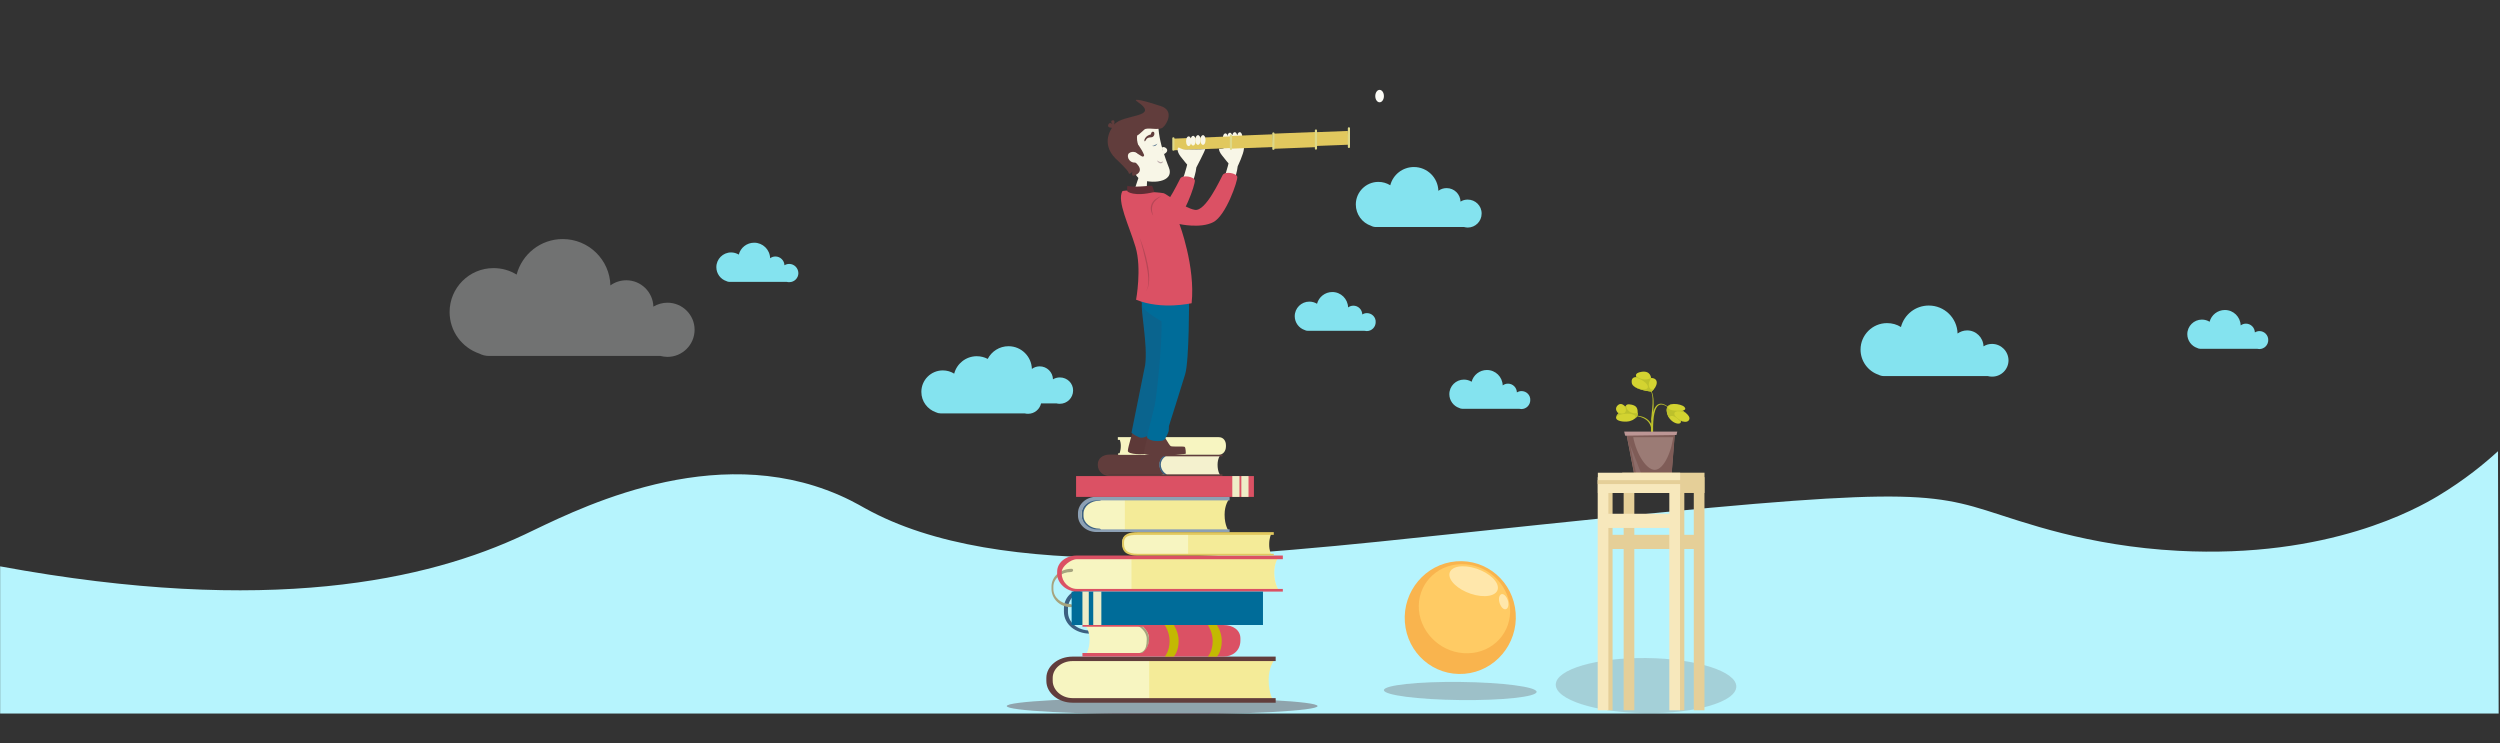 <?xml version="1.0" encoding="utf-8"?>
<!-- Generator: Adobe Illustrator 21.0.0, SVG Export Plug-In . SVG Version: 6.00 Build 0)  -->
<svg version="1.1" xmlns="http://www.w3.org/2000/svg" xmlns:xlink="http://www.w3.org/1999/xlink" x="0px" y="0px"
	 viewBox="0 0 1850 550" style="enable-background:new 0 0 1850 550;" xml:space="preserve">
<rect x="0" y="0" width="1850" height="550" fill="#333333" stroke="none"/>
<style type="text/css">
	.st0{fill:#B6F4FD;}
	.st1{fill:#FBFBF6;}
	.st2{fill:#84E3EF;}
	.st3{opacity:0.35;fill:#481118;}
	.st4{fill:#F7F5C1;}
	.st5{fill:#F4EB98;}
	.st6{fill:#3C6081;}
	.st7{fill:#613D3C;}
	.st8{fill:#8CA0B4;}
	.st9{fill:#A6A47E;}
	.st10{fill:#DB5164;}
	.st11{fill:#C3B902;}
	.st12{fill:#F4F1CE;}
	.st13{fill:#006C99;}
	.st14{fill:#EEEDC7;}
	.st15{fill:#E1C85E;}
	.st16{fill:#F8F6E7;}
	.st17{fill:#DED989;}
	.st18{fill:#5D3938;}
	.st19{fill:#0A648E;}
	.st20{fill:#5F2D34;}
	.st21{opacity:0.34;fill:#F8F6E7;}
	.st22{opacity:0.58;fill:#F8F6E7;}
	.st23{fill:#52718D;}
	.st24{fill:#BEABAD;}
	.st25{opacity:0.29;}
	.st26{opacity:0.44;fill:#BFC1C1;}
	.st27{opacity:0.16;fill:#481118;}
	.st28{fill:#D3D331;}
	.st29{fill:#BDC12B;}
	.st30{fill:#9B7B75;}
	.st31{fill:#7F5C57;}
	.st32{fill:#8C6C69;}
	.st33{fill:#BC9695;}
	.st34{fill:#E5CF98;}
	.st35{fill:#F7E8BC;}
	.st36{fill:#F9B44E;}
	.st37{fill:#FFCB64;}
	.st38{fill:#FFE7AB;}
	.st39{opacity:0.23;fill:#481118;}
</style>
<g id="Layer_2">
	<path class="st0" d="M1848.5,333.9c-9.6,8.8-24.5,21.2-44.5,33.2c-14.9,8.9-80.5,46.4-192,40.5c-67.7-3.6-114-21.1-142.5-30
		c-49.5-15.4-81.1-15.8-385,16.5c-171.7,18.2-344,37.7-444.4-18c-5-2.8-14.4-8.3-28.5-13.5c-93.1-34.6-190.5,17.5-223.5,33
		c-71.7,33.8-189,60.2-388,23.5c0,36.3,0,72.6,0,108.9h1814.6h28.6h5.7C1848.8,463.3,1848.7,398.6,1848.5,333.9z"/>
</g>
<g id="Layer_1">
	<ellipse class="st1" cx="1020.9" cy="71.1" rx="3.2" ry="4.6"/>
	<path class="st2" d="M1011.5,231.7c-1.3,0-2.4,0.4-3.4,1c-0.1-3.6-3-6.5-6.6-6.5c-1.5,0-2.8,0.5-3.9,1.3
		c-0.2-6.3-5.3-11.4-11.7-11.4c-5.4,0-10,3.7-11.3,8.7c-1.6-1-3.6-1.6-5.7-1.6c-5.9,0-10.8,4.8-10.8,10.8c0,4.7,3.1,8.8,7.3,10.2
		c0.7,0.4,1.5,0.6,2.3,0.6h42c0.6,0.1,1.1,0.2,1.7,0.2c3.7,0,6.6-3,6.6-6.6C1018.2,234.7,1015.2,231.7,1011.5,231.7z"/>
	<path class="st2" d="M1672,245c-1.3,0-2.4,0.4-3.4,1c-0.1-3.6-3-6.5-6.6-6.5c-1.5,0-2.8,0.5-3.9,1.3c-0.2-6.3-5.3-11.4-11.7-11.4
		c-5.4,0-10,3.7-11.3,8.7c-1.6-1-3.6-1.6-5.7-1.6c-5.9,0-10.8,4.8-10.8,10.8c0,4.7,3.1,8.8,7.3,10.2c0.7,0.4,1.5,0.6,2.3,0.6h42
		c0.6,0.1,1.1,0.2,1.7,0.2c3.7,0,6.6-3,6.6-6.6C1678.6,248,1675.6,245,1672,245z"/>
	<path class="st2" d="M1125.9,289.4c-1.3,0-2.4,0.4-3.4,1c-0.1-3.6-3-6.5-6.6-6.5c-1.5,0-2.8,0.5-3.9,1.3
		c-0.2-6.3-5.3-11.4-11.7-11.4c-5.4,0-10,3.7-11.3,8.7c-1.6-1-3.6-1.6-5.7-1.6c-5.9,0-10.8,4.8-10.8,10.8c0,4.7,3.1,8.8,7.3,10.2
		c0.7,0.4,1.5,0.6,2.3,0.6h42c0.6,0.1,1.1,0.2,1.7,0.2c3.7,0,6.6-3,6.6-6.6C1132.6,292.4,1129.6,289.4,1125.9,289.4z"/>
	<path class="st2" d="M1086.1,147.7c-2,0-3.8,0.5-5.3,1.5c-0.2-5.6-4.7-10-10.3-10c-2.3,0-4.4,0.7-6.1,2
		c-0.3-9.8-8.3-17.6-18.1-17.6c-8.4,0-15.5,5.7-17.5,13.5c-2.6-1.6-5.6-2.5-8.8-2.5c-9.2,0-16.7,7.5-16.7,16.7
		c0,7.3,4.7,13.6,11.3,15.8c1.1,0.6,2.3,0.9,3.6,0.9h65.2c0.9,0.2,1.8,0.4,2.7,0.4c5.7,0,10.3-4.6,10.3-10.3
		C1096.5,152.3,1091.8,147.7,1086.1,147.7z"/>
	<g>
		<ellipse class="st3" cx="860" cy="522.5" rx="115" ry="6.2"/>
		<g>
			<path class="st4" d="M941.2,518.6H794c-9.1,0-17.7-6.8-17.7-14.8v-2.2c0-8,8.6-14.4,17.7-14.4h147.2c0,0-4.1,5.2-4.1,15
				C937.1,513.4,941.2,518.6,941.2,518.6z"/>
		</g>
		<g>
			<path class="st5" d="M942.9,519.3h-92.5v-30.7h92.5c0,0-4.1,4.9-4.1,14.6C938.8,514.4,942.9,519.3,942.9,519.3z"/>
		</g>
		<g>
			<path class="st6" d="M806.7,468.9c-11,0-19.4-7.1-19.4-16.2v-2.4c0-4.5,1.8-8.6,5.7-11.6c3.7-3,8.5-4.6,13.7-4.6
				c0.7,0,1.3,0.5,1.3,1.2c0,0.7-0.3,1.2-1,1.2c-9.6,0-16.7,6.1-16.7,13.9v2.4c0,7.8,7.1,13.8,16.6,13.8c0.7,0,1.3,0.5,1.3,1.2
				C808.1,468.4,807.4,468.9,806.7,468.9z"/>
		</g>
		<g>
			<path class="st7" d="M944,520H793.6c-10.3,0-19.3-7.1-19.3-16.1v-2.2c0-8.8,8.8-15.8,19.3-15.8H944v3.3H793.6
				c-8.1,0-14.6,5.7-14.6,12.4v2.2c0,6.9,6.7,12.8,14.6,12.8H944V520z"/>
		</g>
		<g>
			<path class="st4" d="M908,393.1h-96.2c-6.8,0-12.7-5.6-12.7-11.6v-1.6c0-6,5.9-10.2,12.7-10.2H908c0,0-3.1,3.8-3.1,11.1
				C904.9,389.2,908,393.1,908,393.1z"/>
		</g>
		<g>
			<path class="st5" d="M909.3,393.1h-76.9v-23.4h76.9c0,0-3.1,3.8-3.1,11.1C906.2,389.2,909.3,393.1,909.3,393.1z"/>
		</g>
		<g>
			<path class="st6" d="M813.8,392.9c-7.6,0-13.4-4.9-13.4-11.2v-1.6c0-3.1,1.3-5.9,4-8c2.6-2,5.9-3.2,9.5-3.2
				c0.5,0,0.9,0.4,0.9,0.8s-0.6,0.8-1.1,0.8c-6.6,0-11.9,4.2-11.9,9.6v1.6c0,5.3,5.3,9.5,11.8,9.5c0.5,0,1.1,0.4,1.1,0.8
				C814.6,392.5,814.3,392.9,813.8,392.9z"/>
		</g>
		<g>
			<path class="st8" d="M909.9,393.7h-98.4c-7.7,0-13.8-5.5-13.8-12.3v-1.6c0-6.6,5.9-12.2,13.8-12.2h98.4v2.7h-98.4
				c-6.1,0-11.1,4.5-11.1,9.5v1.6c0,5.2,5.2,10.3,11.1,10.3h98.4V393.7z"/>
		</g>
		<path class="st4" d="M946.1,436.5H797.2c-7.1,0-12.2-5.6-12.2-11.8V423c0-6.2,5.1-11.2,12.2-11.2h148.9c0,0-3.2,4.2-3.2,11.8
			C942.9,432.2,946.1,436.5,946.1,436.5z"/>
		<g>
			<path class="st5" d="M946.1,412.3H837.3v23.9h108.8c0,0-3.2-3.8-3.2-12.5C942.9,416.1,946.1,412.3,946.1,412.3z"/>
		</g>
		<g>
			<path class="st9" d="M792.6,449.3c-8.2,0-14.5-6.1-14.5-13.5V434c0-7.2,6.5-13.1,14.9-13.1c0.7,0,1.1,0.5,1.1,1.2
				c0,0.7-0.9,1.2-1.6,1.2c-7,0-13,4.8-13,10.8v1.8c0,6.1,5.7,11.1,12.4,11.1c0.7,0,1.7,0.5,1.7,1.2
				C793.6,448.8,793.3,449.3,792.6,449.3z"/>
		</g>
		<g>
			<path class="st10" d="M949.3,437.8H796.9c-7.7,0-14.6-6.2-14.6-13.1V423c0-6.7,6.4-11.9,14.6-11.9h152.4v2.7H796.9
				c-4.8,0-11.2,5.7-11.2,9.2v1.7c0,5.6,5,11.1,11.2,11.1h152.4V437.8z"/>
		</g>
		<g>
			<path class="st4" d="M803.4,484.6h39.5c6.3,0,10.9-4.8,10.9-10.3v-1.5c0-5.5-4.6-9.6-10.9-9.6h-39.5c0,0,2.9,3.4,2.9,10.2
				C806.2,481.1,803.4,484.6,803.4,484.6z"/>
		</g>
		<g>
			<path class="st9" d="M843.1,485c-0.3,0-0.6-0.1-0.8-0.4c-0.3-0.4-0.1-0.8,0.3-1.1c2-1.1,6-0.6,6-10.5c0-6.2-5.9-9.5-6-9.5
				c-0.4-0.2-0.5-0.7-0.3-1.1c0.3-0.4,0.8-0.5,1.2-0.3c0.3,0.2,6.8,3.8,6.8,10.9c0,8.1-6.5,11.7-6.8,11.9
				C843.4,485,843.3,485,843.1,485z"/>
		</g>
		<path class="st10" d="M905.2,462.5H801v1.3H846c1.9,2,4.3,4.7,4.3,8.9c0,5.4-3.2,9.2-5.1,10.5H801v2.7h104.2
			c6.9,0,12.7-4.3,12.7-12v-1.5C917.9,466.3,912.5,462.5,905.2,462.5z"/>
		<g>
			<g>
				<path class="st11" d="M872.2,474.3c0-6.7-3.6-11.8-3.6-11.8h-6.7c0,0,3.6,5.1,3.6,11.8c0,7.7-3.6,11.6-3.6,11.6h6.7
					C868.6,485.9,872.2,482.1,872.2,474.3z"/>
			</g>
		</g>
		<g>
			<g>
				<path class="st11" d="M904.1,474.3c0-6.7-3.6-11.8-3.6-11.8h-6.7c0,0,3.6,5.1,3.6,11.8c0,7.7-3.6,11.6-3.6,11.6h6.7
					C900.6,485.9,904.1,482.1,904.1,474.3z"/>
			</g>
		</g>
		<g>
			<path class="st12" d="M902.9,351.6h-40c-4.2,0-8.5-3.5-8.5-7.2v-1c0-3.7,4.2-6.5,8.5-6.5h40c0,0-1.9,2.5-1.9,7
				C901,349.2,902.9,351.6,902.9,351.6z"/>
		</g>
		<g>
			<path class="st7" d="M862.3,351h-41.4c-4.2,0-7.9-3-7.9-6.7v-1c0-3.7,3.6-6.3,7.9-6.3h41.4c0,0-4.3,2.1-4.3,6.7
				C858,348.8,862.3,351,862.3,351z"/>
		</g>
		<g>
			<path class="st6" d="M862.7,351.7c0.2,0,0.4-0.1,0.5-0.2c0.2-0.2,0.1-0.6-0.2-0.7c-0.2-0.1-4-2.3-4-7.1c0-4.2,4-6.4,4-6.4
				c0.3-0.2,0.4-0.5,0.2-0.7c-0.2-0.2-0.6-0.3-0.9-0.1c-0.2,0.1-4.5,2.5-4.5,7.3c0,5.4,4.4,7.9,4.6,8
				C862.5,351.7,862.6,351.7,862.7,351.7z"/>
		</g>
		<g>
			<path class="st7" d="M821,352.3h83.6V351H821c-3.6,0-7.2-3.3-7.2-6.7v-1c0-3.1,3.4-5.6,7.2-5.6h83.6v-1.3H821
				c-4.9,0-8.6,2.9-8.6,7v1C812.4,348.6,816.3,352.3,821,352.3z"/>
		</g>
		<g>
			<g>
				<path class="st4" d="M828.1,336.3h46.2c2.8,0,4.9-3.2,4.9-6.1v-0.8c0-2.9-2.1-5.2-4.9-5.2h-46.2c0,0,1.3,2.2,1.3,5.7
					C829.4,334.1,828.1,336.3,828.1,336.3z"/>
			</g>
			<g>
				<path class="st4" d="M875,336c-0.1,0-0.2-0.1-0.3-0.2c-0.1-0.2-0.3-0.2-0.2-0.3c0.1-0.1,2.5-1.9,2.5-5.6c0-3.1-2.2-4.8-2.2-4.8
					c-0.2-0.1-0.2-0.4-0.1-0.5c0.1-0.2,0.6,0.1,0.8,0.2c0.1,0.1,2.3,1.6,2.3,5.1c0,4.1-2.5,5.9-2.6,6C875.1,336,875.1,336,875,336z"
					/>
			</g>
			<path class="st4" d="M901.9,323.5h-74.7v2h48.6c0.8,0.9,1.8,2.5,1.8,4.7c0,2.5-1,4.3-1.8,5.3h-48.5v1h47.5h27.2h0
				c0,0,0.1,0,0.1,0c3-0.1,5.1-2.7,5.1-6.2v-0.8C907.2,326.1,905.2,323.5,901.9,323.5z"/>
		</g>
		<g>
			<rect x="793" y="437.8" class="st13" width="141.6" height="24.7"/>
			<rect x="801" y="437.8" class="st14" width="4.7" height="24.7"/>
			<rect x="809" y="437.8" class="st14" width="6" height="24.7"/>
		</g>
		<g>
			<rect x="796.3" y="352.3" class="st10" width="131.6" height="15.4"/>
			<rect x="918.6" y="352.3" class="st14" width="5.3" height="15.4"/>
			<rect x="911.9" y="352.3" class="st14" width="5.3" height="15.4"/>
		</g>
		<g>
			<path class="st4" d="M935.3,410.4h-93.9c-6.1,0-10.9-2.4-10.9-7.8v-1.4c0-5.3,4.8-6.2,10.9-6.2h93.9V410.4z"/>
		</g>
		<g>
			<path class="st5" d="M940.7,410.4h-61.5v-15.4h61.5c0,0-1.5,3.1-1.5,7.7C939.1,407.4,940.7,410.4,940.7,410.4z"/>
		</g>
		<g>
			<path class="st15" d="M841.7,411.1h100.9v-1.3H841.7c-7,0-9.9-2.5-9.9-7.1v-1.4c0-4,2.7-5.5,9.9-5.5h100.9v-2H841.7
				c-5.2,0-11.3,1-11.3,7.5v1.4C830.4,406.5,831.6,411.1,841.7,411.1z"/>
		</g>
		<g>
			<path class="st15" d="M997.8,107.1l-23.4,0.9c0,0,0,0,0,0l-0.4-10.2c0,0,0,0,0,0l23.4-0.9c0,0,0,0,0,0L997.8,107.1
				C997.8,107,997.8,107,997.8,107.1z"/>
			<g>
				<g>
					<path class="st16" d="M909.8,106.1c-0.3,0.6-0.7,1.2-1.2,1.7c-0.8,1.1-2.1,2.1-2.8,2.1c-0.1,0-0.3,0-0.4-0.1
						c-0.5,0.1-1.1,0.2-1.7,0.2c-0.3,0-0.5,0-0.7,0c-0.2,0-0.4,0-0.6,0c-0.1,0-0.3,0-0.4,0c0,1.2,0.6,2.9,2.3,5
						c2.7,3.5,4.8,5.9,4.8,5.9s-2.9,13-7.2,18.1c-4.3,5.1,6.6,3.1,8,3.7c0,0,5.3-12.4,6-19.7c0,0,4.4-9.1,4.6-12.9
						C920.5,107.8,913.5,102.9,909.8,106.1z"/>
				</g>
				<path class="st16" d="M920.5,109.9c-0.1-2.1-0.5-4.9-1.2-8.5c-0.6-3-12.9-1.3-14.4,1c0-0.1,1.2,7.1,0.2,9.4
					c-0.7,1.4,6.3,2.2,11.1,2.5C916.6,112.3,918.1,110.4,920.5,109.9z"/>
				<ellipse class="st16" cx="906.8" cy="102.3" rx="1.9" ry="3.6"/>
				<ellipse class="st16" cx="910.1" cy="101.8" rx="1.9" ry="3.6"/>
				<ellipse class="st16" cx="913.7" cy="101.4" rx="1.9" ry="3.6"/>
				<ellipse class="st16" cx="917.4" cy="101.4" rx="1.9" ry="3.6"/>
			</g>
			<path class="st15" d="M911.6,109.5l-43,1.7c0,0,0,0,0,0l-0.3-8.6c0,0,0,0,0,0l43-1.7c0,0,0,0,0,0L911.6,109.5
				C911.7,109.5,911.7,109.5,911.6,109.5z"/>
			<path class="st15" d="M942.1,108.8l-30.6,1.2c0,0,0,0,0,0l-0.4-9.4c0,0,0,0,0,0l30.6-1.2c0,0,0,0,0,0L942.1,108.8
				C942.1,108.8,942.1,108.8,942.1,108.8z"/>
			<path class="st15" d="M973.4,108.9l-30.6,1.2c0,0,0,0,0,0l-0.4-11.2c0,0,0,0,0,0l30.6-1.2c0,0,0.9-0.3,0.9-0.3L973.4,108.9
				C973.5,108.9,973.5,108.9,973.4,108.9z"/>
			<path class="st17" d="M868.5,111.5h-0.4c-0.3,0-0.6-0.3-0.6-0.6v-8.7c0-0.3,0.3-0.6,0.6-0.6h0.4c0.3,0,0.6,0.3,0.6,0.6v8.7
				C869.1,111.2,868.8,111.5,868.5,111.5z"/>
			<path class="st17" d="M911.1,110.9h-0.4c-0.3,0-0.6-0.3-0.6-0.6v-10.1c0-0.3,0.3-0.6,0.6-0.6h0.4c0.3,0,0.6,0.3,0.6,0.6v10.1
				C911.7,110.6,911.4,110.9,911.1,110.9z"/>
			<path class="st17" d="M942.5,110.9h-0.4c-0.3,0-0.6-0.3-0.6-0.6V98.6c0-0.3,0.3-0.6,0.6-0.6h0.4c0.3,0,0.6,0.3,0.6,0.6v11.8
				C943.1,110.6,942.8,110.9,942.5,110.9z"/>
			<path class="st17" d="M973.6,110.7h0.4c0.3,0,0.6-0.3,0.6-0.6V96.4c0-0.3-0.3-0.6-0.6-0.6h-0.4c-0.3,0-0.6,0.3-0.6,0.6v13.7
				C973,110.4,973.2,110.7,973.6,110.7z"/>
			<path class="st17" d="M998.4,109.5H998c-0.3,0-0.6-0.3-0.6-0.6V94.8c0-0.3,0.3-0.6,0.6-0.6h0.4c0.3,0,0.6,0.3,0.6,0.6v14.1
				C999,109.2,998.7,109.5,998.4,109.5z"/>
			<path class="st16" d="M843.1,129.9c0,0-10.7,29.1,0,12.5c0,0,0,0,0,0c0.5,0,0.9,0.1,1.3,0.3c0.5-0.2,1-0.3,1.6-0.2
				c0.1-0.1,3.6,9.1,3.7,9l-3.3-9.5c0.1-0.1,0.1-0.1,0.2-0.2c-0.1-0.3,1.5,9.6,1.3,9.1c0.1-2.2,1.1-19.6,1.1-19.6
				C843.5,130.5,843.1,129.9,843.1,129.9z"/>
			<g>
				<path class="st18" d="M838.3,319.3c0,0-3.6,11.5-3.7,14.3c-0.2,2.9,12.7,2.9,13.9,2.1c1.2-0.8,4.1-14.5,2.9-14.9
					C850.2,320.4,838.7,318,838.3,319.3z"/>
				<path class="st19" d="M837.3,320.2c0,0,2.1,2,5.7,3.4c3.6,1.5,8.3-2.6,8.3-2.6c5-11.6,11.8-84.4,11.8-84.4s-16.7-18.2-18-12.6
					s4.4,31,2.3,46.2L837.3,320.2z"/>
			</g>
			<g>
				<path class="st7" d="M860.5,320.9c0,0,4.6,8.5,5.8,9.2c1.2,0.7,9.6,0,10.4,0.6c0.8,0.7,0.8,5,0.8,5c-2,0.7-12.1,1.4-15.8,1.3
					s-13,0.3-15.2-1.3c-0.3-1,2.9-14.1,3.8-15.5C851.3,318.9,860.1,318.2,860.5,320.9z"/>
				<path class="st13" d="M879.9,220.7c0,0,0.2,46.1-2.9,56.3c-3.1,10.2-11.3,36.1-12,38.3c0,0,0,2.5-0.2,3.7s-2.4,5.8-3.6,6.7
					c-1.3,0.9-10.5,1.6-12.5-2.3c0,0,4-16.4,5.7-23.1c1.6-6.7,5.8-47.6,5.1-62.6c0,0-12.2-6.6-13.7-10.7c-1.3-3.7-2.2-8.1-2.1-8.7
					C843.7,217.9,879.9,220.7,879.9,220.7z"/>
			</g>
			<g>
				<path class="st10" d="M840.7,221.8c0,0,4.3-23.2-0.4-39s-14-34-9.7-41.4c0,0,3.5-0.9,8,0s12.6,0.6,12.6,0.6s8,0.5,10,1
					c2,0.5,15,10.9,23,12.3c8,1.4,18.9-22.8,20.6-25.8c1.7-3,10.5-1.4,10.8,1.5c0.3,2.8-8.3,28.5-17.8,33.4c-9.5,4.9-25,1.4-25,1.4
					s11.9,31.5,9,58.6C881.7,224.3,860,229.6,840.7,221.8z"/>
				<path class="st20" d="M854.2,142.1c0,0-1.2-4.3-1.8-4.6c-0.6-0.3-14.1,1.5-18.1,0c0,0-0.5,2.3,0,4.1
					C834.2,141.7,839,145.8,854.2,142.1z"/>
			</g>
			<g>
				<path class="st16" d="M877.6,110.7c-3.4,0.2-5-2-5.7-1.4s-0.9,3.1,1.8,6.6c2.7,3.5,4.8,5.9,4.8,5.9s-2.9,13-7.2,18.1
					c-4.3,5.1,6.6,3.1,8,3.7c0,0,5.3-12.4,6-19.7c0,0,6-11.4,6.6-13.6C887,110.8,882.3,110.5,877.6,110.7z"/>
			</g>
			<g>
				<path class="st10" d="M884.2,133.6c-0.3-2.8-9.1-4.5-10.8-1.5c-1.7,3-12.7,27.2-20.6,25.8c-5.5-1-13.5-6.3-18.6-9.6
					c1.2,2.6,2.5,5.2,4,7.6c2.5,4.2,4.5,8.5,6.3,12.9c5,0.8,15,1.6,21.9-1.9C876,162.1,884.5,136.4,884.2,133.6z"/>
			</g>
			<path class="st16" d="M857.2,94c0,0,0.2,7.1,3.3,17.2c3.2,10.4,4.5,12.3,5,14.5c2.1,10.6-17.6,10.2-22.9,6.1
				c-5.3-4.1-12.2-27.4-12.9-32.2C828.9,94.9,849.7,78.6,857.2,94z"/>
			<path class="st7" d="M839.2,119.4c0,0,5.4-3.4,2.7-13.2c-0.9-3.4-0.4-6.3-0.4-6.3s-1.2,2.1,5.3-4c2.1-2,10.5,0.9,13.6-1.5
				s8.8-12.6-1.4-15.9C848.5,75,837,72,841.6,75.2c17.8,12.1-11,9-17.2,17.1c0,0,1-3.3-0.6-3.3c-3.2,0-0.2,3.4-0.2,3.4
				s-2.1-2.8-3.4-0.3c-1.3,2.5,2.7,2.5,2.7,2.5s-8.7,11.2,2.5,22.6c0,0,9.5,8.7,9.8,10.7s2.9-1,2.9-1s-1.8,4.8,2.5,2.5
				C847.9,125.5,839.2,119.4,839.2,119.4z"/>
			<g>
				<path class="st16" d="M842.3,113.8c0,0-3.2-2.7-6.5-0.6c-3.3,2.1,1.1,10.6,7.9,5.4C843.7,118.6,845,117.2,842.3,113.8z"/>
				<path class="st21" d="M843.4,115.5C843.4,115.5,843.4,115.5,843.4,115.5c-1.1,0.9-2.4,1.2-3.6,0.4c-1-0.7-1.2-1.8-1.1-2.9
					c0-0.2,0.1-0.4,0.1-0.6c-1-0.1-2,0.1-3.1,0.8c-3.3,2.1,1.1,10.6,7.9,5.4C843.7,118.6,844.6,117.7,843.4,115.5z"/>
				<path class="st22" d="M843,117.7c0,0-4.8,0.8-6.7-2.1C836.3,115.6,837,120.7,843,117.7z"/>
			</g>
			<path class="st7" d="M853.9,97.7c0,0,1,1.4-0.3,3.1c-1.2,1.7-4.2-0.2-5.7,2.9s-2.3-2.8,3.7-4.2C851.6,99.5,852,96.6,853.9,97.7z"
				/>
			<path class="st23" d="M856.7,106.2c0,0-0.1,0.1-0.2,0.1c0,0,0,0,0,0s0,0,0,0c-0.3,0.2-0.8,0.6-1.7,0.9c-1.1,0.4-2.3,0.1-2.3,0.1
				s1.2,0.6,2.3,0.3c0.1,0,0.2-0.1,0.3-0.1c-0.1,0.1-0.2,0.1-0.3,0.1c-1.1,0.6-2.2,0.4-2.2,0.4s1.2,0.4,2.3-0.1
				c0.8-0.4,1.3-1.1,1.5-1.5C856.6,106.4,856.7,106.2,856.7,106.2z"/>
			<g>
				<path class="st24" d="M856.3,118.7c0.8,0.5,1.5,1,2.2,1.2c0.3,0.1,0.6,0.1,1,0c0.4-0.1,0.7-0.3,1.2-0.5
					c-0.1,0.5-0.4,0.9-0.8,1.2c-0.4,0.3-1.1,0.4-1.6,0.2c-0.5-0.2-0.9-0.5-1.3-0.8C856.6,119.7,856.4,119.2,856.3,118.7z"/>
			</g>
			<path class="st7" d="M840.8,105.2c0,0,4,4.8,5.8,9.4c0.3,0.8-0.6,1.6-1.4,1.2c-2-1.1-5.3-3-4.9-4.6
				C840.6,110.5,840.8,105.2,840.8,105.2z"/>
			<path class="st16" d="M859.8,109.4c1.3-2.1,7.4,1.9,1.2,4.8"/>
			<g class="st25">
				<path class="st20" d="M859.4,145.2c-1.3,0.7-2.6,1.6-3.7,2.6c-1.1,1-2,2.1-2.5,3.4c-0.6,1.3-0.8,2.7-0.7,4.2l0,0.5
					c0,0.2,0.1,0.4,0.1,0.5l0.2,1.1c0.2,0.7,0.4,1.4,0.6,2.2c-0.4-0.7-0.8-1.3-1.1-2c-0.2-0.7-0.6-1.5-0.6-2.2
					c-0.3-1.5-0.1-3.2,0.6-4.7c0.7-1.5,1.7-2.7,3-3.6C856.5,146.3,857.9,145.6,859.4,145.2z"/>
			</g>
			<ellipse class="st16" cx="879.6" cy="104.5" rx="1.9" ry="3.6"/>
			<ellipse class="st16" cx="882.9" cy="104.1" rx="1.9" ry="3.6"/>
			<ellipse class="st16" cx="886.5" cy="103.6" rx="1.9" ry="3.6"/>
			<ellipse class="st16" cx="890.2" cy="103.6" rx="1.9" ry="3.6"/>
			<g class="st25">
				<path class="st20" d="M843.2,175.7C843.2,175.7,843.2,175.7,843.2,175.7C843.2,175.7,843.2,175.7,843.2,175.7L843.2,175.7
					l0.1,0.2l0.1,0.3l0.3,0.6l0.5,1.2l0.9,2.4c0.6,1.6,1.1,3.3,1.6,4.9c1,3.3,1.9,6.6,2.5,10c0.7,3.4,1.2,6.8,1.2,10.3
					c0,1.7-0.1,3.5-0.4,5.2c-0.4,1.7-0.9,3.4-2.1,4.7c1.1-1.4,1.5-3.1,1.7-4.7c0.2-1.7,0.2-3.4,0.1-5.1c-0.2-3.4-0.8-6.8-1.4-10.1
					c-0.7-3.4-1.5-6.7-2.3-10c-0.4-1.7-0.9-3.3-1.3-5l-0.7-2.5l-0.4-1.2l-0.2-0.6l-0.1-0.3L843.2,175.7L843.2,175.7L843.2,175.7
					L843.2,175.7z"/>
			</g>
		</g>
		<path class="st2" d="M784.3,279.3c-1.9,0-3.6,0.5-5.1,1.4c-0.1-5.3-4.5-9.6-9.8-9.6c-2.2,0-4.2,0.7-5.8,1.9
			c-0.3-9.3-7.9-16.8-17.3-16.8c-6.7,0-12.5,3.8-15.4,9.4c-2.4-1.3-5.2-2-8.1-2c-8,0-14.8,5.5-16.7,12.9c-2.4-1.5-5.3-2.4-8.4-2.4
			c-8.8,0-15.9,7.1-15.9,15.9c0,7,4.5,12.9,10.8,15.1c1,0.5,2.2,0.8,3.4,0.8h62.2c0.8,0.2,1.7,0.3,2.6,0.3c4.7,0,8.6-3.3,9.6-7.7
			h11.3c0.8,0.2,1.7,0.3,2.6,0.3c5.4,0,9.8-4.4,9.8-9.8C794.2,283.7,789.8,279.3,784.3,279.3z"/>
	</g>
	<path class="st2" d="M584,195.3c-1.3,0-2.5,0.4-3.5,1c-0.1-3.6-3.1-6.5-6.7-6.5c-1.5,0-2.8,0.5-3.9,1.3
		c-0.2-6.4-5.4-11.5-11.8-11.5c-5.5,0-10.1,3.7-11.4,8.8c-1.7-1-3.6-1.6-5.7-1.6c-6,0-10.9,4.9-10.9,10.9c0,4.8,3.1,8.9,7.4,10.3
		c0.7,0.4,1.5,0.6,2.3,0.6h42.5c0.6,0.2,1.1,0.2,1.8,0.2c3.7,0,6.7-3,6.7-6.7C590.7,198.3,587.7,195.3,584,195.3z"/>
	<path class="st26" d="M493.9,224c-3.8,0-7.4,1.1-10.4,2.9c-0.3-10.8-9.2-19.5-20-19.5c-4.4,0-8.5,1.4-11.8,3.8
		c-0.5-19-16.1-34.3-35.3-34.3c-16.4,0-30.1,11.2-34.1,26.3c-5-3.1-10.8-4.8-17.1-4.8c-18,0-32.5,14.6-32.5,32.5
		c0,14.3,9.2,26.4,22.1,30.8c2.1,1.1,4.5,1.7,7,1.7h126.9c1.7,0.4,3.4,0.7,5.2,0.7c11.1,0,20.1-9,20.1-20.1
		C514,233,505,224,493.9,224z"/>
	<path class="st2" d="M1474.1,254.5c-2.3,0-4.4,0.6-6.3,1.8c-0.2-6.5-5.5-11.8-12.1-11.8c-2.7,0-5.1,0.9-7.1,2.3
		c-0.3-11.5-9.7-20.7-21.3-20.7c-9.9,0-18.2,6.7-20.6,15.9c-3-1.9-6.5-2.9-10.3-2.9c-10.8,0-19.6,8.8-19.6,19.6
		c0,8.6,5.6,16,13.3,18.6c1.3,0.7,2.7,1,4.2,1h76.7c1,0.3,2.1,0.4,3.2,0.4c6.7,0,12.1-5.4,12.1-12.1
		C1486.2,259.9,1480.8,254.5,1474.1,254.5z"/>
	<g>
		
			<ellipse transform="matrix(1.128069e-02 -1 1 1.128069e-02 696.927 1719.613)" class="st27" cx="1218" cy="507.4" rx="20.4" ry="66.8"/>
		<g>
			<g>
				<path class="st28" d="M1222.1,289.8c4.7-3.8,5.8-10-0.3-10.1c0,0-0.3-5.5-6.8-4.6c-6.5,0.9-3.9,4-3.9,4s-4.4-0.7-3.6,4.3
					C1208.3,288.5,1222.1,289.8,1222.1,289.8z"/>
				<path class="st29" d="M1236.8,303.1l-0.3,0c-5.9-4.9-13.7-9.4-13.2,17l-1.5,0.1C1221.6,320,1220.4,287.1,1236.8,303.1z"/>
				<path class="st29" d="M1222,318.1c-0.6-9.1-10.5-10.5-12.6-10l-0.1-0.5c0,0,10.2-1,13.3,7.7L1222,318.1z"/>
				<path class="st29" d="M1220.1,287.5l0.4-0.3c5.7,4.9,2.1,23.1,2.1,23.1l-0.8,2.1C1221.8,305.1,1225.3,291.6,1220.1,287.5z"/>
				<path class="st29" d="M1209.6,286.2c4.4,2.1,8.6,2.5,9.6,0.9c0.9-1.6-1.1-4.3-5.4-6.4c-1.3-0.6-2.7-1.2-4-1.5
					c0.7-0.1,1.3,0,1.3,0s-0.5-0.6-0.5-1.3c0.9,1.1,2.3,2,4.2,2.5c2.8,0.8,5.6,0.3,7-0.9c0,0.1,0,0.2,0,0.2c0.1,0,0.3,0,0.4,0
					c-0.7,0.7-1.2,1.6-1.6,2.6c-1,2.7-0.3,5.3,1.5,5.8c0.6,0.2,1.3,0.1,1.9-0.2c-0.5,0.7-1.2,1.3-1.9,1.9
					C1222.1,289.8,1213.6,289,1209.6,286.2C1209.6,286.2,1209.6,286.2,1209.6,286.2z"/>
				<path class="st28" d="M1233.3,304c0.8,9.2,11.7,11.9,10.5,7.3c0,0,4.8,2.4,6.2-0.8c1.4-3.1-5-6.6-5-6.6s3.7-0.6,1.3-2.9
					C1244,298.8,1232.7,296.7,1233.3,304z"/>
				<path class="st29" d="M1239.1,298.9c-1.2,0.1-5.9,1.2-4.5,3.3c1.7,2.5,11,1.5,11.5,1.5c-0.5,0.2-1,0.3-1,0.3s1.2,0.7,2.5,1.7
					c-3.7-1.6-7.3-1.9-8.3-0.4c-1.1,1.5,1.2,4.2,5.1,6.1c0.6,0.3,1.2,0.6,1.9,0.8c-1.3-0.2-2.4-0.8-2.4-0.8c0.1,0.5,0.1,0.9,0,1.2
					c0-0.1-0.1-0.1-0.1-0.2c-2.6-3.3-6-5.3-7.7-4.4c-0.5,0.2-0.7,0.7-0.8,1.3c-1-1.4-1.7-3.2-1.9-5.3
					C1233,300.2,1235.9,298.9,1239.1,298.9z"/>
				<path class="st28" d="M1211.7,307.3c0.6-5-0.2-7.5-6-8.1c-2.6-0.3-2.9,1.9-2.9,1.9s-2.6-3.6-5.3-1.5c-2.8,2.2-1.5,5.1,0.3,6.2
					c0,0-5.8,5,2.9,6.1C1209.5,312.9,1211.7,307.3,1211.7,307.3z"/>
				<path class="st29" d="M1210.2,308.3c-0.5-1.8-4.5-2.7-9-1.9c-2,0.3-3.7,0.9-5,1.6c0.5-1.2,1.7-2.2,1.7-2.2
					c-0.4-0.2-0.8-0.6-1.1-1c1.8,1.3,4,1.7,5.3,0.8c1.5-1.1,1.4-3.5-0.2-5.6c0.7,0.6,1.1,1.1,1.1,1.1s0.1-0.7,0.6-1.2
					c-0.3,1.4,0.3,3.1,1.9,4.4c2,1.6,4.8,2,6.6,1c0,0.6-0.1,1.3-0.2,2.1c0,0-0.5,1.2-1.8,2.3
					C1210.2,309.2,1210.3,308.7,1210.2,308.3z"/>
				<polygon class="st30" points="1203.4,320.5 1239.4,319.9 1236.8,352.6 1209.6,352.6 				"/>
				<path class="st31" d="M1208.1,320.4c1.5,13.2,9.6,27.3,16.4,27.3c6.8,0,13.1-14.4,14.1-27.8l0.9,0l-2.6,32.7h-27.2l-6.2-32.1
					L1208.1,320.4z"/>
				<polygon class="st32" points="1206.2,329 1210.7,350.5 1214.5,350.5 				"/>
				
					<rect x="1205.6" y="321.1" transform="matrix(-1 -1.224647e-16 1.224647e-16 -1 2444.413 644.61)" class="st31" width="33.2" height="2.4"/>
				<polygon class="st33" points="1240.6,321.9 1241.2,319.4 1201.9,319.4 1202.6,322.4 				"/>
			</g>
			<g>
				<rect x="1201.5" y="353.1" class="st34" width="7.9" height="172.5"/>
				
					<rect x="1223.3" y="326.8" transform="matrix(-1.836970e-16 1 -1 -1.836970e-16 1588.135 -873.501)" class="st34" width="15" height="60.9"/>
				
					<rect x="1217.6" y="366.3" transform="matrix(-1.510095e-05 1 -1 -1.510095e-05 1623.972 -821.833)" class="st34" width="10.5" height="69.5"/>
				<rect x="1253.4" y="353.1" class="st34" width="7.9" height="172.5"/>
				<rect x="1242.5" y="353.1" class="st34" width="3.9" height="172.5"/>
				<rect x="1189.4" y="353.1" class="st34" width="3.9" height="172.5"/>
				<rect x="1182.3" y="353.1" class="st35" width="7.9" height="172.5"/>
				
					<rect x="1205.3" y="326.8" transform="matrix(-1.836970e-16 1 -1 -1.836970e-16 1570.112 -855.479)" class="st35" width="15" height="60.9"/>
				
					<rect x="1207.5" y="358.6" transform="matrix(-1.836970e-16 1 -1 -1.836970e-16 1598.276 -827.315)" class="st35" width="10.5" height="53.7"/>
				<rect x="1235.3" y="353.1" class="st35" width="7.9" height="172.5"/>
				<rect x="1182.3" y="355.3" class="st34" width="63.5" height="2.9"/>
			</g>
		</g>
	</g>
	<g>
		<g>
			<path class="st36" d="M1121.6,453.6c-1.7-23-21.4-40.1-44.1-38.2c-22.6,1.9-39.6,22-37.9,45c1.7,23,21.4,40.1,44.1,38.2
				C1106.3,496.8,1123.3,476.6,1121.6,453.6z"/>
			<path class="st37" d="M1117.4,449.5c-1.6-18.2-17.9-32.6-36.5-32c-18.6,0.5-32.4,15.7-30.9,33.9c1.6,18.2,17.9,32.6,36.5,32
				C1105.1,482.9,1118.9,467.7,1117.4,449.5z"/>
			<path class="st38" d="M1108.4,434.1c-0.8-5.7-9.5-12.1-19.4-14.3c-9.9-2.2-17.2,0.6-16.4,6.3c0.8,5.7,9.5,12.1,19.4,14.3
				C1101.9,442.6,1109.2,439.8,1108.4,434.1z"/>
			<path class="st38" d="M1115.2,450.3c1.4-1.3,1.4-4.7,0-7.5c-1.4-2.8-3.6-4-4.9-2.6c-1.4,1.3-1.4,4.7,0,7.5
				C1111.6,450.5,1113.8,451.7,1115.2,450.3z"/>
		</g>
		
			<ellipse transform="matrix(1.128069e-02 -1 1 1.128069e-02 557 1586.173)" class="st39" cx="1080.6" cy="511.4" rx="6.7" ry="56.5"/>
	</g>
</g>
</svg>
